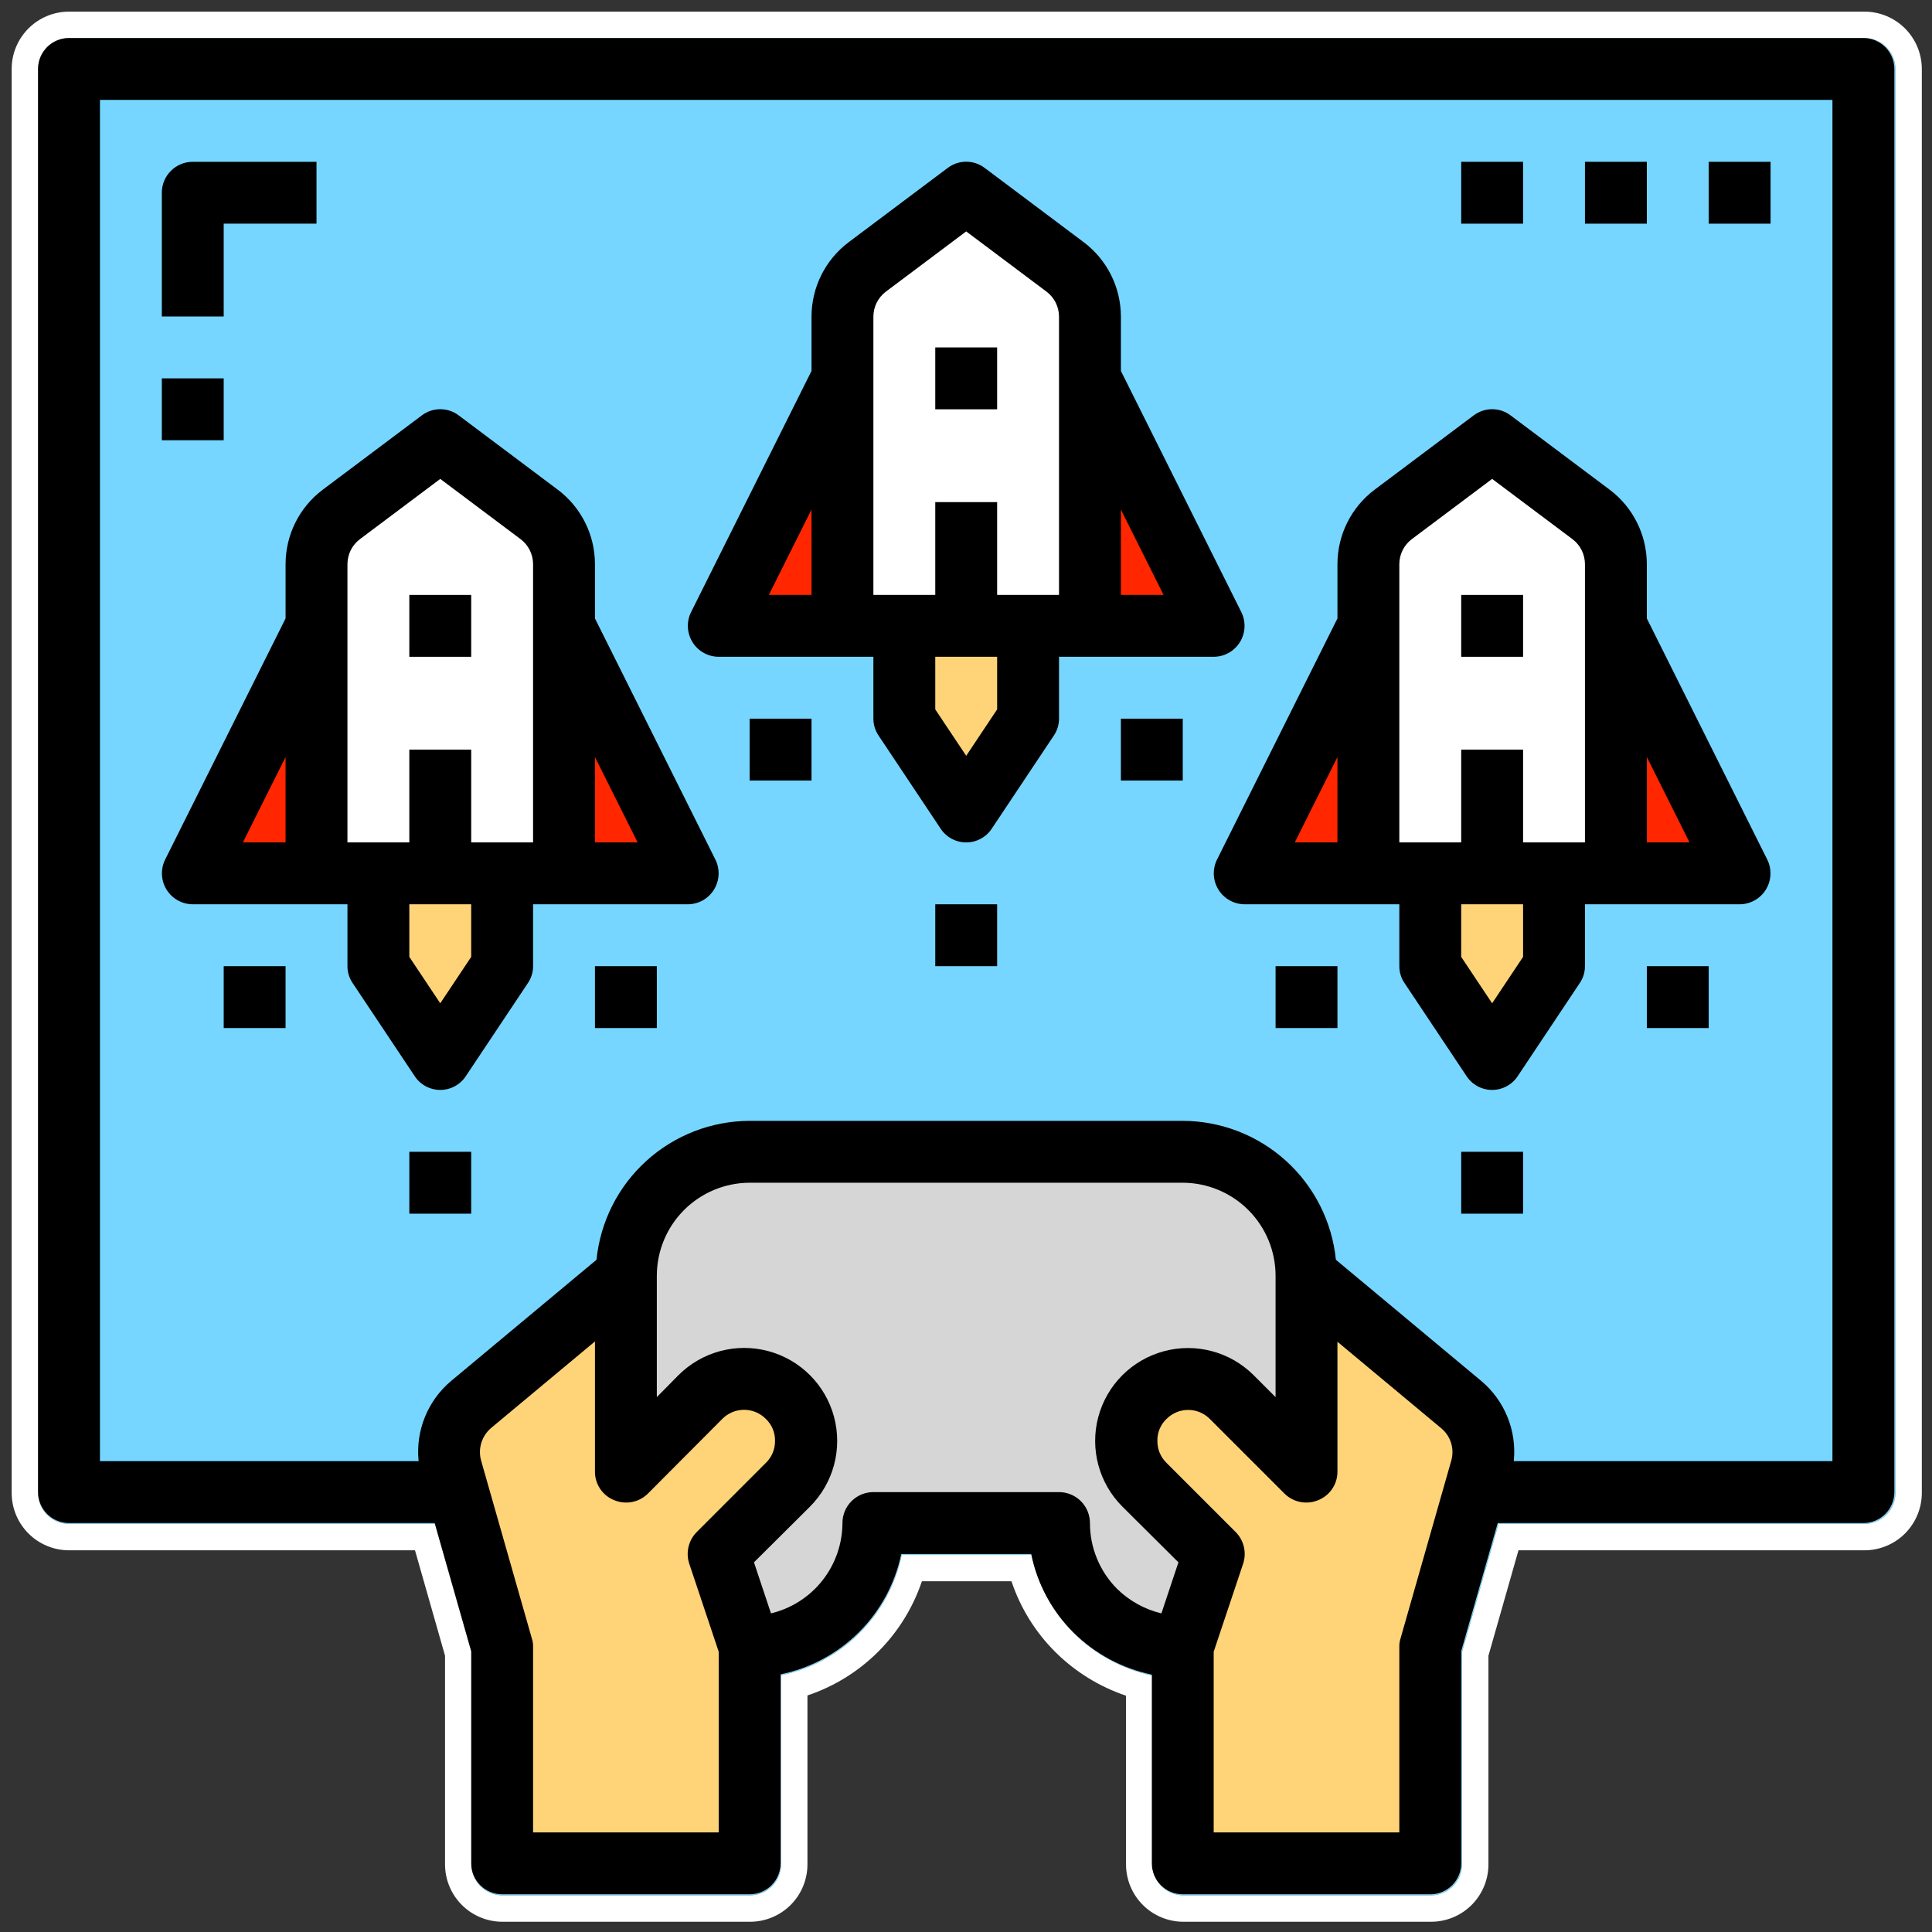 <?xml version="1.0" encoding="UTF-8" standalone="no"?>
<!DOCTYPE svg PUBLIC "-//W3C//DTD SVG 1.1//EN" "http://www.w3.org/Graphics/SVG/1.1/DTD/svg11.dtd">
<svg width="100%" height="100%" viewBox="0 0 1024 1024" version="1.1" xmlns="http://www.w3.org/2000/svg" xmlns:xlink="http://www.w3.org/1999/xlink" xml:space="preserve" xmlns:serif="http://www.serif.com/" style="fill-rule:evenodd;clip-rule:evenodd;stroke-linecap:round;stroke-linejoin:round;stroke-miterlimit:1.5;">
    <rect x="0" y="0" width="1024" height="1024" fill="#333333" stroke="none"/>
    <rect id="Artboard1" x="0" y="0" width="1024" height="1024" style="fill:none;"/>
    <g id="Artboard11" serif:id="Artboard1">
        <g transform="matrix(1.874,0,0,1.874,-143.794,-12.629)">
            <g id="Layer1">
                <g id="Game-Development" serif:id="Game Development">
                    <g transform="matrix(0.534,0,0,0.534,76.744,6.74)">
                        <path d="M36.547,20.16L987.453,20.16C991.8,20.16 995.972,21.888 999.046,24.961C1002.12,28.035 1003.85,32.207 1003.85,36.555L1003.85,790.709C1003.85,795.057 1002.12,799.229 999.046,802.303C995.972,805.377 991.8,807.104 987.453,807.104L793.658,807.104L774.315,874.982L774.315,987.445C774.315,991.793 772.587,995.965 769.513,999.039C766.439,1002.11 762.267,1003.84 757.92,1003.84L626.763,1003.84C622.415,1003.84 618.243,1002.11 615.169,999.039C612.095,995.965 610.368,991.793 610.368,987.445L610.368,887.438C594.683,884.159 580.279,876.416 568.89,865.145C557.444,853.792 549.627,839.3 546.429,823.499L477.571,823.499C474.307,839.213 466.512,853.624 455.153,864.961C443.787,876.291 429.353,884.049 413.632,887.277L413.632,987.445C413.632,991.793 411.905,995.965 408.831,999.039C405.757,1002.11 401.585,1003.84 397.237,1003.84L266.08,1003.84C261.733,1003.84 257.561,1002.11 254.487,999.039C251.413,995.965 249.685,991.793 249.685,987.445L249.685,874.982L230.342,807.104L36.547,807.104C32.2,807.104 28.028,805.377 24.954,802.303C21.88,799.229 20.153,795.057 20.153,790.709L20.153,36.555C20.153,27.501 27.494,20.16 36.547,20.16Z" style="fill:rgb(118,214,255);"/>
                        <path d="M36.547,6.16L987.453,6.16C995.512,6.16 1003.25,9.363 1008.95,15.062C1014.64,20.761 1017.85,28.495 1017.85,36.555L1017.85,790.709C1017.85,798.769 1014.64,806.503 1008.95,812.202C1003.25,817.901 995.513,821.104 987.453,821.104L804.226,821.104L788.315,876.937L788.315,987.445C788.315,995.505 785.112,1003.24 779.413,1008.94C773.714,1014.64 765.98,1017.84 757.92,1017.84L626.763,1017.84C618.703,1017.84 610.969,1014.64 605.27,1008.94C599.571,1003.24 596.368,995.505 596.368,987.445C596.368,987.445 596.368,898.113 596.368,898.113C582.382,893.402 569.602,885.547 559.042,875.095L559.032,875.085C548.378,864.519 540.407,851.632 535.7,837.499C535.7,837.499 488.253,837.499 488.253,837.499C483.524,851.532 475.598,864.335 465.043,874.87L465.036,874.876C454.482,885.397 441.667,893.286 427.632,897.983L427.632,987.445C427.632,995.505 424.429,1003.24 418.73,1008.94C413.031,1014.64 405.297,1017.84 397.237,1017.84L266.08,1017.84C258.02,1017.84 250.286,1014.64 244.587,1008.94C238.888,1003.24 235.685,995.505 235.685,987.445L235.685,876.937C235.685,876.937 219.774,821.104 219.774,821.104L36.547,821.104C28.488,821.104 20.753,817.901 15.055,812.202C9.356,806.503 6.153,798.769 6.153,790.709L6.153,36.555C6.153,19.77 19.763,6.16 36.547,6.16ZM36.547,20.16C27.494,20.16 20.153,27.501 20.153,36.555L20.153,790.709C20.153,795.057 21.88,799.229 24.954,802.303C28.028,805.377 32.2,807.104 36.547,807.104L230.342,807.104L249.685,874.982L249.685,987.445C249.685,991.793 251.413,995.965 254.487,999.039C257.561,1002.11 261.733,1003.84 266.08,1003.84L397.237,1003.84C401.585,1003.84 405.757,1002.11 408.831,999.039C411.905,995.965 413.632,991.793 413.632,987.445L413.632,887.277C429.353,884.049 443.787,876.291 455.153,864.961C466.512,853.624 474.307,839.213 477.571,823.499L546.429,823.499C549.627,839.3 557.444,853.792 568.89,865.145C580.279,876.416 594.683,884.159 610.368,887.438L610.368,987.445C610.368,991.793 612.095,995.965 615.169,999.039C618.243,1002.11 622.415,1003.84 626.763,1003.84L757.92,1003.84C762.267,1003.84 766.439,1002.11 769.513,999.039C772.587,995.965 774.315,991.793 774.315,987.445L774.315,874.982L793.658,807.104L987.453,807.104C991.8,807.104 995.972,805.377 999.046,802.303C1002.12,799.229 1003.85,795.057 1003.85,790.709L1003.85,36.555C1003.85,32.207 1002.12,28.035 999.046,24.961C995.972,21.888 991.8,20.16 987.453,20.16L36.547,20.16Z" style="fill:white;"/>
                    </g>
                    <rect x="100.017" y="25.887" width="501.69" height="402.366" style="fill:rgb(118,214,255);"/>
                    <g>
                        <path d="M138.659,252.389L269.684,252.301L242.284,197.679L159.702,203.057L138.659,252.389Z" style="fill:rgb(255,38,0);stroke:black;stroke-width:0.53px;"/>
                        <path d="M167.551,252.389L236.237,252.389L235.541,148.738L203.384,132.684L169.615,159.268L167.551,252.389Z" style="fill:white;stroke:black;stroke-width:0.53px;"/>
                        <path d="M186.658,280L201.251,301.6L222.382,280L223.416,252.389L183.353,252.389L186.658,280Z" style="fill:rgb(255,212,121);stroke:black;stroke-width:0.53px;"/>
                    </g>
                    <g transform="matrix(1,0,0,1,145.829,-68.404)">
                        <path d="M138.659,252.389L269.684,252.301L242.284,197.679L159.702,203.057L138.659,252.389Z" style="fill:rgb(255,38,0);stroke:black;stroke-width:0.53px;"/>
                        <path d="M167.551,252.389L236.237,252.389L235.541,148.738L203.384,132.684L169.615,159.268L167.551,252.389Z" style="fill:white;stroke:black;stroke-width:0.53px;"/>
                        <path d="M186.658,280L201.251,301.6L222.382,280L223.416,252.389L183.353,252.389L186.658,280Z" style="fill:rgb(255,212,121);stroke:black;stroke-width:0.53px;"/>
                    </g>
                    <g transform="matrix(1,0,0,1,290.065,1.596)">
                        <path d="M138.659,252.389L269.684,252.301L242.284,197.679L159.702,203.057L138.659,252.389Z" style="fill:rgb(255,38,0);stroke:black;stroke-width:0.53px;"/>
                        <path d="M167.551,252.389L236.237,252.389L235.541,148.738L203.384,132.684L169.615,159.268L167.551,252.389Z" style="fill:white;stroke:black;stroke-width:0.53px;"/>
                        <path d="M186.658,280L201.251,301.6L222.382,280L223.416,252.389L183.353,252.389L186.658,280Z" style="fill:rgb(255,212,121);stroke:black;stroke-width:0.53px;"/>
                    </g>
                    <path d="M268.62,341.568L303.858,333.197L420.028,334.646L441.063,350L449.731,472.779L400.712,472.763L373.999,437.363L328.051,438.397L316.165,465.27L252.555,474.678L252.555,362.674L268.62,341.568Z" style="fill:rgb(214,214,214);stroke:black;stroke-width:0.53px;"/>
                    <path d="M253.681,372.955L201.251,413.022L220.343,472.575L220.724,534.153L289.114,532.481L292.884,476.644L279.974,446.929L303.858,422.428L301.912,401.803L279.974,396.635L258.443,418.826L253.681,372.955Z" style="fill:rgb(255,212,121);stroke:black;stroke-width:0.53px;"/>
                    <path d="M410.694,534.153L479.907,534.153L479.821,472.552L498.751,414.392L446.686,372.955L448.632,416.323L420.028,398.114L400.712,403.54L401.228,424.987L420.028,445.508L410.115,473.486L410.694,534.153Z" style="fill:rgb(255,212,121);stroke:black;stroke-width:0.53px;"/>
                    <path d="M603.758,17.5L96.25,17.5C91.418,17.5 87.5,21.418 87.5,26.25L87.5,428.75C87.5,431.07 88.422,433.297 90.063,434.938C91.703,436.578 93.93,437.5 96.25,437.5L199.68,437.5L210.004,473.727L210.004,533.75C210.004,536.07 210.926,538.297 212.567,539.938C214.207,541.578 216.434,542.5 218.754,542.5L288.754,542.5C291.074,542.5 293.301,541.578 294.942,539.938C296.582,538.297 297.504,536.07 297.504,533.75L297.504,480.289C305.895,478.566 313.598,474.426 319.664,468.379C325.727,462.328 329.887,454.637 331.629,446.25L368.379,446.25C370.086,454.684 374.258,462.418 380.367,468.477C386.445,474.493 394.133,478.625 402.504,480.375L402.504,533.75C402.504,536.07 403.426,538.297 405.067,539.938C406.707,541.578 408.934,542.5 411.254,542.5L481.254,542.5C483.574,542.5 485.801,541.578 487.442,539.938C489.082,538.297 490.004,536.07 490.004,533.75L490.004,473.727L500.328,437.5L603.758,437.5C606.078,437.5 608.305,436.578 609.946,434.938C611.586,433.297 612.508,431.07 612.508,428.75L612.508,26.25C612.508,23.93 611.586,21.703 609.946,20.063C608.305,18.422 606.078,17.5 603.758,17.5ZM271.69,449.05L280.003,473.898L280.003,525L227.503,525L227.503,472.5C227.522,471.699 227.405,470.898 227.151,470.137L212.799,419.825L212.803,419.825C211.869,416.481 212.959,412.895 215.604,410.637L245.002,386.137L245.002,422.977C244.99,426.516 247.138,429.708 250.427,431.024C253.685,432.395 257.447,431.673 259.963,429.188L280.963,408.102C282.595,406.423 284.838,405.473 287.177,405.473C289.517,405.473 291.759,406.423 293.388,408.102C295.049,409.704 295.966,411.923 295.927,414.227C295.967,416.555 295.052,418.801 293.388,420.438L273.786,440.04L273.79,440.04C271.439,442.403 270.626,445.892 271.689,449.052L271.69,449.05ZM405.21,463.05C400.491,461.917 396.167,459.531 392.698,456.136C387.764,451.191 384.995,444.488 384.999,437.499C384.999,435.179 384.077,432.952 382.436,431.311C380.796,429.671 378.569,428.749 376.249,428.749L323.749,428.749C318.917,428.749 314.999,432.667 314.999,437.499C314.979,443.405 312.979,449.14 309.311,453.772C305.647,458.405 300.53,461.67 294.788,463.049L289.976,448.611L305.812,432.861C312.456,426.217 315.05,416.537 312.617,407.463C310.187,398.385 303.097,391.299 294.023,388.869C284.948,386.436 275.269,389.029 268.625,395.674L262.5,401.885L262.5,367.498C262.519,360.541 265.293,353.877 270.21,348.959C275.128,344.041 281.792,341.267 288.749,341.248L411.249,341.248C418.206,341.267 424.87,344.041 429.788,348.959C434.706,353.877 437.48,360.541 437.499,367.498L437.499,401.885L431.288,395.674C424.644,389.045 414.968,386.467 405.909,388.904C396.847,391.346 389.776,398.432 387.358,407.498C384.94,416.565 387.542,426.232 394.186,432.861L410.023,448.611L405.21,463.05ZM487.198,419.823L472.846,470.135L472.85,470.135C472.596,470.897 472.479,471.698 472.498,472.498L472.498,524.998L419.998,524.998L419.998,473.896L428.311,449.044L428.311,449.048C429.373,445.888 428.561,442.4 426.209,440.037L406.607,420.435L406.611,420.435C404.947,418.798 404.033,416.552 404.072,414.224C404.033,411.919 404.951,409.7 406.611,408.099C408.236,406.438 410.459,405.505 412.779,405.505C415.099,405.505 417.322,406.438 418.947,408.099L440.033,429.185L440.037,429.185C442.553,431.669 446.314,432.392 449.572,431.021C452.861,429.704 455.01,426.513 454.998,422.974L454.998,386.224L484.396,410.724C487.044,412.938 488.142,416.501 487.197,419.821L487.198,419.823ZM594.998,419.999L504.873,419.999C505.756,411.346 502.279,402.819 495.6,397.249L454.561,363.038C453.479,352.288 448.455,342.327 440.456,335.069C432.456,327.811 422.05,323.78 411.249,323.749L288.749,323.749C277.948,323.78 267.542,327.811 259.542,335.069C251.542,342.327 246.519,352.288 245.437,363.038L204.398,397.249C197.718,402.819 194.242,411.347 195.124,419.999L104.999,419.999L104.999,34.999L594.999,34.999L594.998,419.999Z" style="fill-rule:nonzero;"/>
                    <rect x="341.25" y="105" width="17.5" height="17.5" style="fill-rule:nonzero;"/>
                    <path d="M427.79,179.81L393.751,111.646L393.751,96.248C393.735,87.99 389.849,80.217 383.251,75.248L355.251,54.248C352.149,51.885 347.853,51.885 344.751,54.248L316.751,75.248C310.153,80.217 306.267,87.99 306.251,96.248L306.251,111.646L272.212,179.81C270.849,182.517 270.985,185.74 272.571,188.326C274.157,190.908 276.97,192.49 280.001,192.498L323.751,192.498L323.751,209.998C323.747,211.716 324.267,213.396 325.239,214.81L342.739,241.06C344.337,243.517 347.067,245.001 350.001,245.001C352.935,245.001 355.665,243.517 357.263,241.06L374.763,214.81C375.735,213.396 376.255,211.716 376.251,209.998L376.251,192.498L420.001,192.498C423.032,192.49 425.845,190.908 427.431,188.326C429.017,185.74 429.153,182.517 427.79,179.81L427.79,179.81ZM306.25,174.998L294.176,174.998L306.25,150.85L306.25,174.998ZM358.75,207.373L350,220.498L341.25,207.373L341.25,192.498L358.75,192.498L358.75,207.373ZM376.25,174.998L358.75,174.998L358.75,148.748L341.25,148.748L341.25,174.998L323.75,174.998L323.75,96.248C323.77,93.498 325.063,90.912 327.25,89.248L350,72.186L372.75,89.248C374.938,90.912 376.231,93.498 376.25,96.248L376.25,174.998ZM393.75,174.998L393.75,150.85L405.824,174.998L393.75,174.998Z" style="fill-rule:nonzero;"/>
                    <path d="M279.04,249.81L245.001,181.646L245.001,166.248C244.985,157.99 241.099,150.217 234.501,145.248L206.501,124.248C203.399,121.885 199.103,121.885 196.001,124.248L168.001,145.248C161.403,150.217 157.517,157.99 157.501,166.248L157.501,181.646L123.462,249.81C122.099,252.517 122.235,255.74 123.821,258.326C125.407,260.908 128.22,262.49 131.251,262.498L175.001,262.498L175.001,279.998C174.997,281.716 175.517,283.396 176.489,284.81L193.989,311.06C195.587,313.517 198.317,315.001 201.251,315.001C204.185,315.001 206.915,313.517 208.513,311.06L226.013,284.81C226.985,283.396 227.505,281.716 227.501,279.998L227.501,262.498L271.251,262.498C274.282,262.49 277.095,260.908 278.681,258.326C280.267,255.74 280.403,252.517 279.04,249.81L279.04,249.81ZM157.5,244.998L145.426,244.998L157.5,220.85L157.5,244.998ZM210,277.373L201.25,290.498L192.5,277.373L192.5,262.498L210,262.498L210,277.373ZM227.5,244.998L210,244.998L210,218.748L192.5,218.748L192.5,244.998L175,244.998L175,166.248C175.02,163.498 176.313,160.912 178.5,159.248L201.25,142.186L224,159.248C226.188,160.912 227.481,163.498 227.5,166.248L227.5,244.998ZM245,244.998L245,220.85L257.074,244.998L245,244.998Z" style="fill-rule:nonzero;"/>
                    <rect x="192.5" y="175" width="17.5" height="17.5" style="fill-rule:nonzero;"/>
                    <rect x="490" y="175" width="17.5" height="17.5" style="fill-rule:nonzero;"/>
                    <path d="M576.54,249.81L542.501,181.646L542.501,166.248C542.485,157.99 538.599,150.217 532.001,145.248L504.001,124.248C500.899,121.885 496.603,121.885 493.501,124.248L465.501,145.248C458.903,150.217 455.017,157.99 455.001,166.248L455.001,181.646L420.962,249.81C419.599,252.517 419.735,255.74 421.321,258.326C422.907,260.908 425.72,262.49 428.751,262.498L472.501,262.498L472.501,279.998C472.497,281.716 473.017,283.396 473.989,284.81L491.489,311.06C493.087,313.517 495.817,315.001 498.751,315.001C501.685,315.001 504.415,313.517 506.013,311.06L523.513,284.81C524.485,283.396 525.005,281.716 525.001,279.998L525.001,262.498L568.751,262.498C571.782,262.49 574.595,260.908 576.181,258.326C577.767,255.74 577.903,252.517 576.54,249.81L576.54,249.81ZM455,244.998L442.926,244.998L455,220.85L455,244.998ZM507.5,277.373L498.75,290.498L490,277.373L490,262.498L507.5,262.498L507.5,277.373ZM525,244.998L507.5,244.998L507.5,218.748L490,218.748L490,244.998L472.5,244.998L472.5,166.248C472.52,163.498 473.813,160.912 476,159.248L498.75,142.186L521.5,159.248C523.688,160.912 524.981,163.498 525,166.248L525,244.998ZM542.5,244.998L542.5,220.85L554.574,244.998L542.5,244.998Z" style="fill-rule:nonzero;"/>
                    <rect x="341.25" y="262.5" width="17.5" height="17.5" style="fill-rule:nonzero;"/>
                    <rect x="140" y="280" width="17.5" height="17.5" style="fill-rule:nonzero;"/>
                    <rect x="245" y="280" width="17.5" height="17.5" style="fill-rule:nonzero;"/>
                    <rect x="288.75" y="210" width="17.5" height="17.5" style="fill-rule:nonzero;"/>
                    <rect x="393.75" y="210" width="17.5" height="17.5" style="fill-rule:nonzero;"/>
                    <rect x="437.5" y="280" width="17.5" height="17.5" style="fill-rule:nonzero;"/>
                    <rect x="542.5" y="280" width="17.5" height="17.5" style="fill-rule:nonzero;"/>
                    <rect x="192.5" y="332.5" width="17.5" height="17.5" style="fill-rule:nonzero;"/>
                    <rect x="490" y="332.5" width="17.5" height="17.5" style="fill-rule:nonzero;"/>
                    <rect x="490" y="52.5" width="17.5" height="17.5" style="fill-rule:nonzero;"/>
                    <rect x="525" y="52.5" width="17.5" height="17.5" style="fill-rule:nonzero;"/>
                    <rect x="560" y="52.5" width="17.5" height="17.5" style="fill-rule:nonzero;"/>
                    <path d="M140,70L166.25,70L166.25,52.5L131.25,52.5C126.418,52.5 122.5,56.418 122.5,61.25L122.5,96.25L140,96.25L140,70Z" style="fill-rule:nonzero;"/>
                    <rect x="122.5" y="113.75" width="17.5" height="17.5" style="fill-rule:nonzero;"/>
                </g>
            </g>
        </g>
    </g>
</svg>
